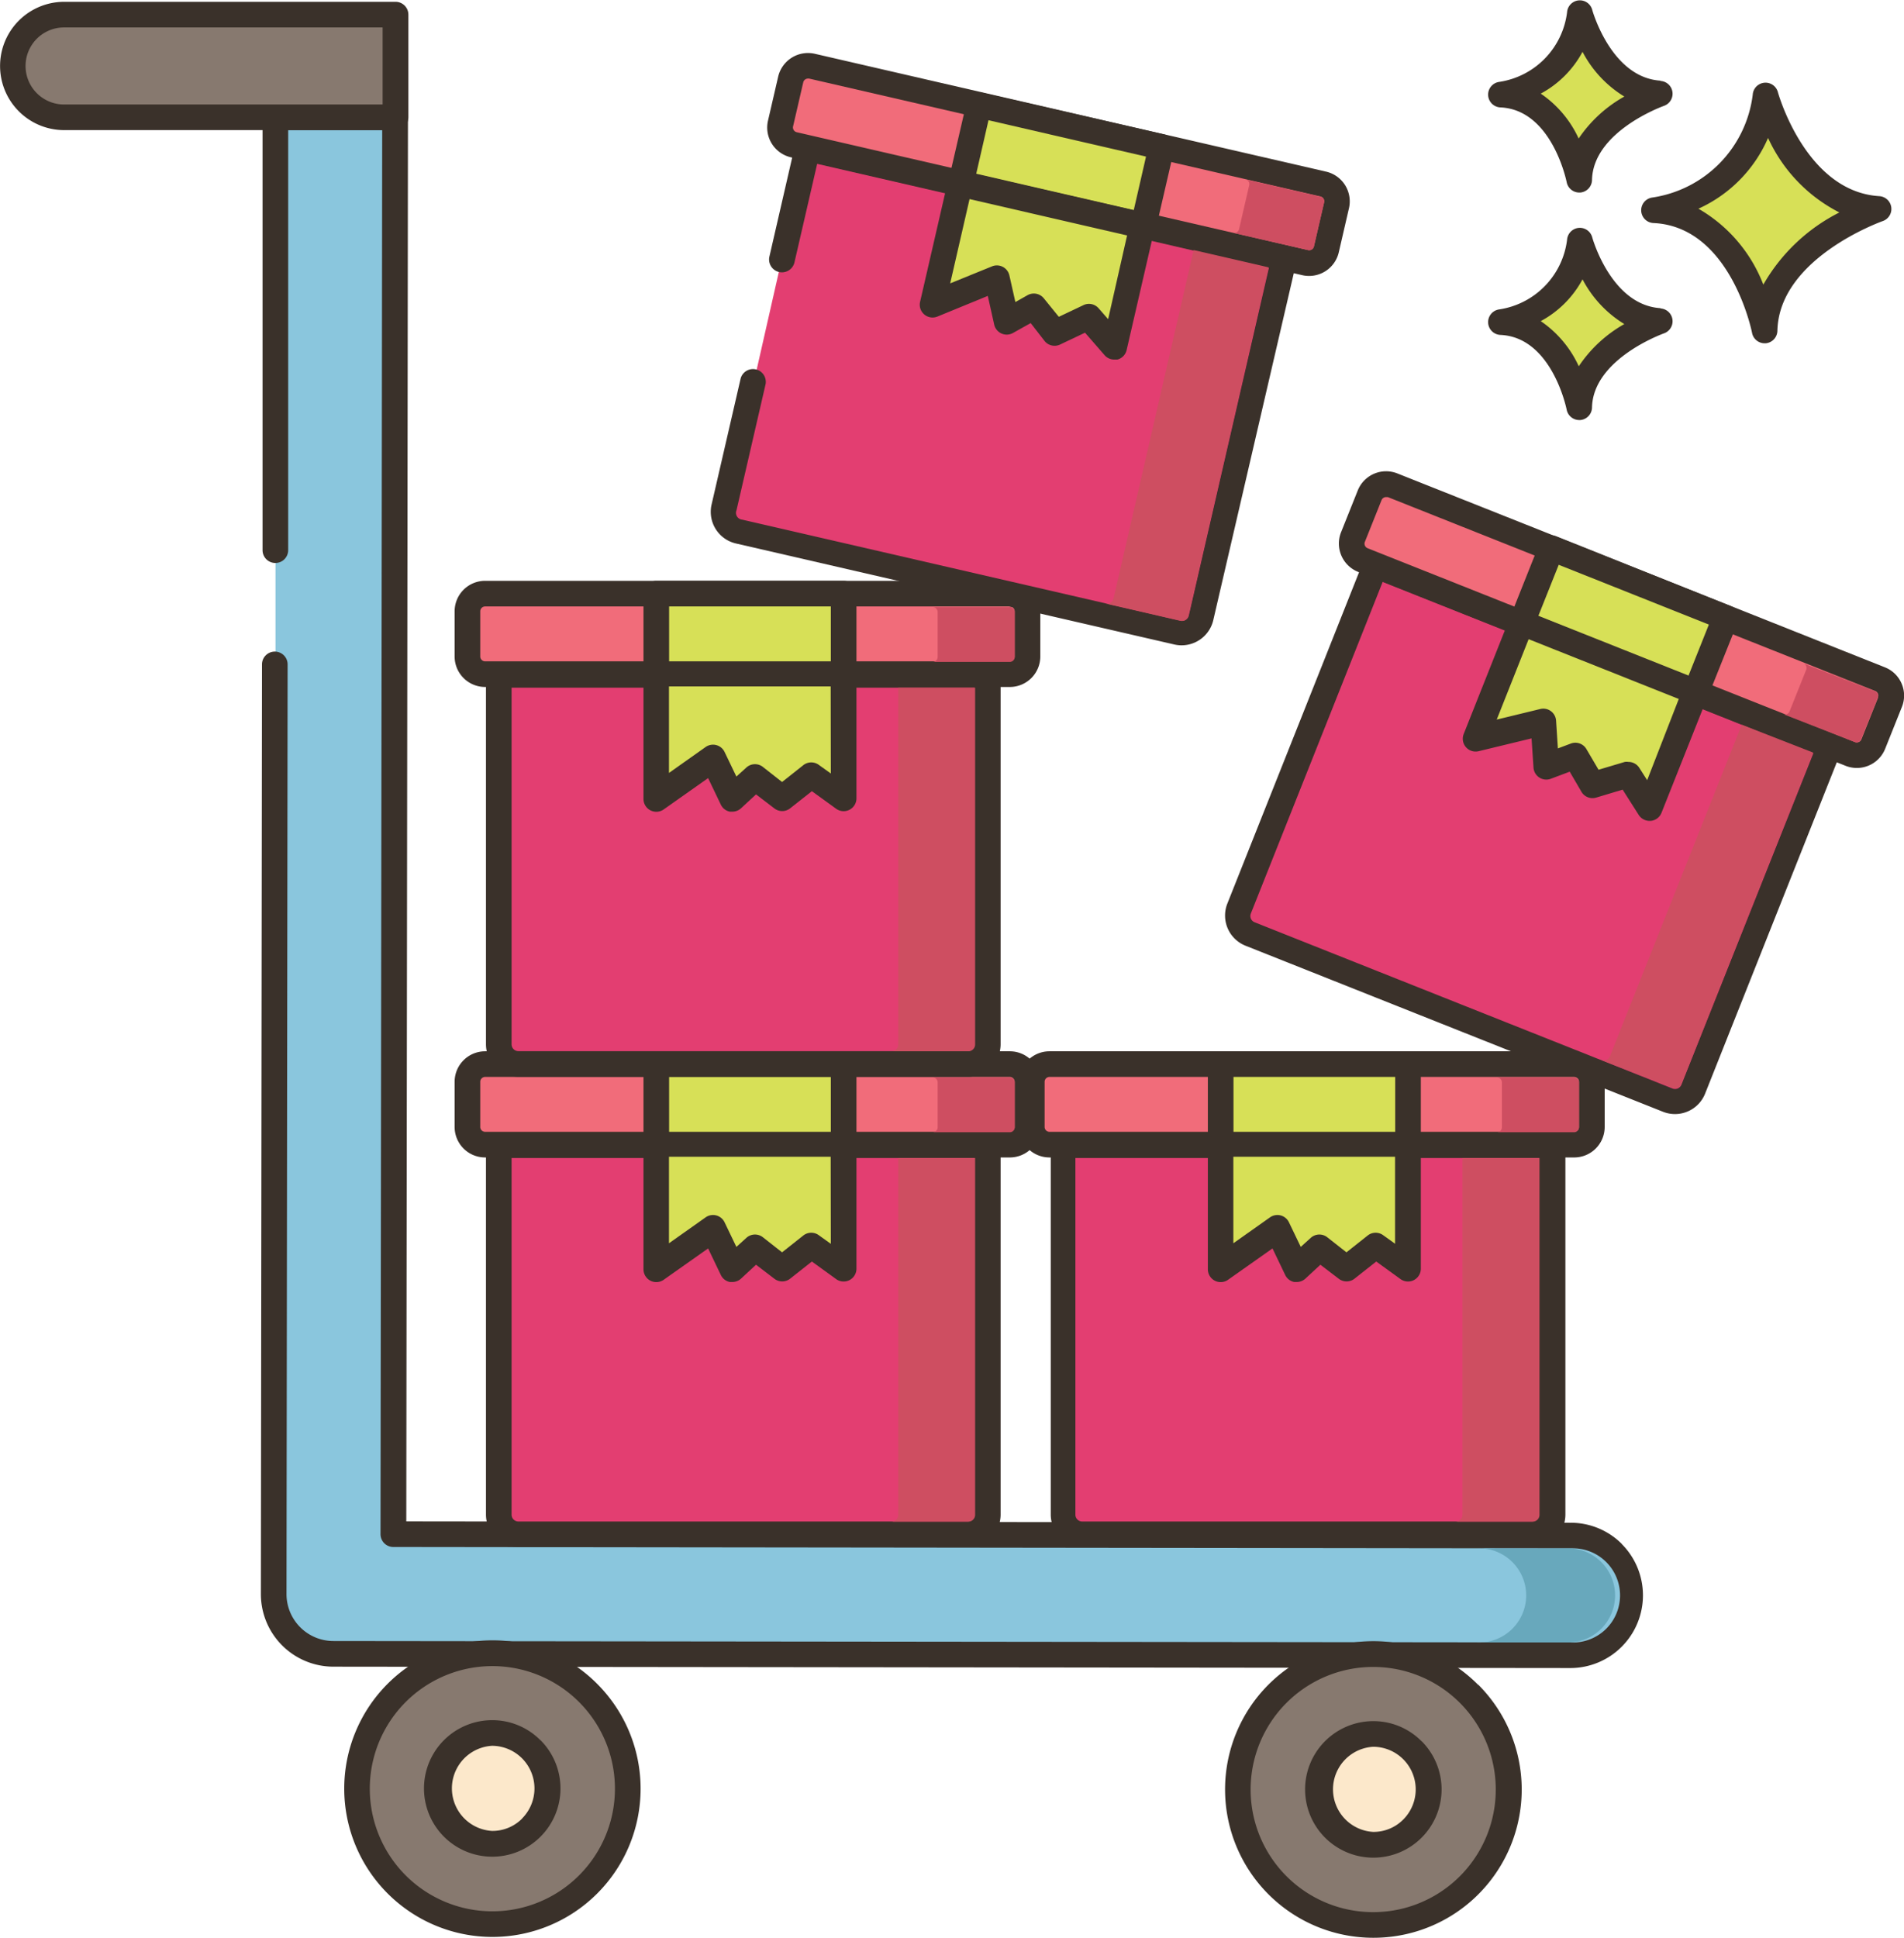 <svg id="Group_67481" data-name="Group 67481" xmlns="http://www.w3.org/2000/svg" width="13.67" height="13.908" viewBox="0 0 13.67 13.908">
  <g id="Group_67344" data-name="Group 67344" transform="translate(11.876 0.686)">
    <g id="Group_67343" data-name="Group 67343">
      <path id="Path_239438" data-name="Path 239438" d="M210.917,25.9a.951.951,0,0,1-.8.822c.635.03.793.863.793.863.014-.594.818-.872.818-.872C211.126,26.676,210.917,25.9,210.917,25.9Z" transform="translate(-210.117 -25.899)" fill="#d7e057"/>
    </g>
  </g>
  <g id="Group_67346" data-name="Group 67346" transform="translate(11.784 0.594)">
    <g id="Group_67345" data-name="Group 67345">
      <path id="Path_239439" data-name="Path 239439" d="M210.328,25.212c-.528-.032-.726-.738-.728-.745a.092.092,0,0,0-.181.016.852.852,0,0,1-.722.739.092.092,0,0,0,.01.183c.554.026.706.781.707.788a.092.092,0,0,0,.09.075h.008a.092.092,0,0,0,.084-.09c.012-.522.748-.784.756-.787a.092.092,0,0,0-.025-.179Zm-.833.635a1.073,1.073,0,0,0-.466-.545.988.988,0,0,0,.5-.508,1.124,1.124,0,0,0,.512.535A1.308,1.308,0,0,0,209.495,25.847Z" transform="translate(-208.619 -24.398)" fill="#3a312a"/>
    </g>
  </g>
  <g id="Group_67348" data-name="Group 67348" transform="translate(10.778 1.729)">
    <g id="Group_67347" data-name="Group 67347">
      <path id="Path_239440" data-name="Path 239440" d="M192.8,42.879a.673.673,0,0,1-.566.581c.449.021.561.61.561.61.01-.42.578-.617.578-.617C192.945,43.429,192.8,42.879,192.8,42.879Z" transform="translate(-192.231 -42.879)" fill="#d7e057"/>
    </g>
  </g>
  <g id="Group_67350" data-name="Group 67350" transform="translate(10.686 1.636)">
    <g id="Group_67349" data-name="Group 67349">
      <path id="Path_239441" data-name="Path 239441" d="M191.97,41.954c-.354-.021-.489-.5-.491-.507a.092.092,0,0,0-.181.016.577.577,0,0,1-.488.5.092.092,0,0,0,.01.183c.37.017.474.531.475.536a.092.092,0,0,0,.09.075h.008a.092.092,0,0,0,.084-.09c.008-.35.511-.53.516-.532a.092.092,0,0,0-.025-.179Zm-.588.417a.788.788,0,0,0-.273-.324.735.735,0,0,0,.3-.3.823.823,0,0,0,.3.321A.961.961,0,0,0,191.382,42.371Z" transform="translate(-190.733 -41.378)" fill="#3a312a"/>
    </g>
  </g>
  <g id="Group_67352" data-name="Group 67352" transform="translate(10.778 0.092)">
    <g id="Group_67351" data-name="Group 67351">
      <path id="Path_239442" data-name="Path 239442" d="M192.8,16.222a.673.673,0,0,1-.566.581c.449.021.561.61.561.61.01-.42.578-.617.578-.617C192.945,16.772,192.8,16.222,192.8,16.222Z" transform="translate(-192.231 -16.222)" fill="#d7e057"/>
    </g>
  </g>
  <g id="Group_67354" data-name="Group 67354" transform="translate(10.686 0)">
    <g id="Group_67353" data-name="Group 67353">
      <path id="Path_239443" data-name="Path 239443" d="M191.97,15.3c-.354-.021-.489-.5-.491-.507a.092.092,0,0,0-.181.016.577.577,0,0,1-.488.5.092.092,0,0,0,.01.183c.37.017.474.531.475.536a.092.092,0,0,0,.09.075h.008a.092.092,0,0,0,.084-.09c.008-.35.511-.53.516-.532a.092.092,0,0,0-.025-.179Zm-.588.417a.787.787,0,0,0-.273-.324.735.735,0,0,0,.3-.3.822.822,0,0,0,.3.321A.961.961,0,0,0,191.382,15.714Z" transform="translate(-190.733 -14.721)" fill="#3a312a"/>
    </g>
  </g>
  <g id="Group_67356" data-name="Group 67356" transform="translate(1.965 0.841)">
    <g id="Group_67355" data-name="Group 67355">
      <path id="Path_239444" data-name="Path 239444" d="M57.981,38.6l-8.451-.01.012-10.17h-.859l0,3.107v.821l-.008,6.672a.429.429,0,0,0,.429.43l8.881.01a.43.43,0,1,0,0-.859Z" transform="translate(-48.67 -28.419)" fill="#8ac6dd"/>
    </g>
  </g>
  <g id="Group_67358" data-name="Group 67358" transform="translate(1.873 0.749)">
    <g id="Group_67357" data-name="Group 67357">
      <path id="Path_239445" data-name="Path 239445" d="M56.941,37.252a.518.518,0,0,0-.369-.153l-8.359-.01.012-10.078a.092.092,0,0,0-.092-.092h-.86a.092.092,0,0,0-.092.092l0,3.107a.092.092,0,0,0,.092.092h0a.092.092,0,0,0,.092-.092l0-3.015h.675l-.012,10.078a.092.092,0,0,0,.092.092l8.451.01a.338.338,0,1,1,0,.675h0l-8.881-.01a.337.337,0,0,1-.337-.338l.008-6.672a.092.092,0,0,0-.092-.092h0a.092.092,0,0,0-.092.092l-.008,6.672a.521.521,0,0,0,.521.522l8.881.01h0a.522.522,0,0,0,.369-.89Z" transform="translate(-47.169 -26.918)" fill="#3a312a"/>
    </g>
  </g>
  <g id="Group_67360" data-name="Group 67360" transform="translate(2.561 11.864)">
    <g id="Group_67359" data-name="Group 67359">
      <path id="Path_239446" data-name="Path 239446" d="M59.353,207.985a.972.972,0,1,0,.971.973A.972.972,0,0,0,59.353,207.985Z" transform="translate(-58.38 -207.985)" fill="#87796f"/>
    </g>
  </g>
  <g id="Group_67362" data-name="Group 67362" transform="translate(2.469 11.772)">
    <g id="Group_67361" data-name="Group 67361">
      <path id="Path_239447" data-name="Path 239447" d="M58.7,206.8a1.057,1.057,0,0,0-.752-.313h0a1.064,1.064,0,0,0,0,2.129h0A1.064,1.064,0,0,0,58.7,206.8Zm-.753,1.632h0a.88.88,0,0,1,0-1.76h0a.88.88,0,0,1,0,1.76Z" transform="translate(-56.881 -206.485)" fill="#3a312a"/>
    </g>
  </g>
  <g id="Group_67364" data-name="Group 67364" transform="translate(3.103 12.407)">
    <g id="Group_67363" data-name="Group 67363" transform="translate(0 0)">
      <circle id="Ellipse_3351" data-name="Ellipse 3351" cx="0.398" cy="0.398" r="0.398" transform="translate(0 0.793) rotate(-85.233)" fill="#fce8cb"/>
    </g>
  </g>
  <g id="Group_67366" data-name="Group 67366" transform="translate(3.043 12.347)">
    <g id="Group_67365" data-name="Group 67365">
      <path id="Path_239448" data-name="Path 239448" d="M67.075,215.987a.486.486,0,0,0-.346-.144h0a.49.49,0,0,0,0,.98h0a.49.49,0,0,0,.347-.836Zm-.131.562a.3.3,0,0,1-.216.089h0a.306.306,0,0,1,0-.611h0a.306.306,0,0,1,.215.522Z" transform="translate(-66.238 -215.843)" fill="#3a312a"/>
    </g>
  </g>
  <g id="Group_67368" data-name="Group 67368" transform="translate(8.887 11.872)">
    <g id="Group_67367" data-name="Group 67367">
      <path id="Path_239449" data-name="Path 239449" d="M162.4,208.1a.972.972,0,1,0,.971.973A.972.972,0,0,0,162.4,208.1Z" transform="translate(-161.422 -208.105)" fill="#87796f"/>
    </g>
  </g>
  <g id="Group_67370" data-name="Group 67370" transform="translate(8.794 11.78)">
    <g id="Group_67369" data-name="Group 67369">
      <path id="Path_239450" data-name="Path 239450" d="M161.74,206.918a1.057,1.057,0,0,0-.752-.313h0a1.064,1.064,0,0,0,0,2.129h0a1.064,1.064,0,0,0,.754-1.816Zm-.753,1.632h0a.88.88,0,0,1,0-1.76h0a.88.88,0,0,1,0,1.76Z" transform="translate(-159.922 -206.605)" fill="#3a312a"/>
    </g>
  </g>
  <g id="Group_67372" data-name="Group 67372" transform="translate(9.461 12.446)">
    <g id="Group_67371" data-name="Group 67371">
      <path id="Path_239451" data-name="Path 239451" d="M171.178,217.463a.4.4,0,1,0,.4.4A.4.4,0,0,0,171.178,217.463Z" transform="translate(-170.78 -217.463)" fill="#fce8cb"/>
    </g>
  </g>
  <g id="Group_67374" data-name="Group 67374" transform="translate(9.369 12.354)">
    <g id="Group_67373" data-name="Group 67373">
      <path id="Path_239452" data-name="Path 239452" d="M170.116,216.107a.486.486,0,0,0-.346-.144h0a.49.49,0,0,0,0,.98h0a.49.49,0,0,0,.347-.836Zm-.131.562a.3.3,0,0,1-.216.089h0a.306.306,0,0,1,0-.611h0a.306.306,0,0,1,.216.522Z" transform="translate(-169.279 -215.963)" fill="#3a312a"/>
    </g>
  </g>
  <g id="Group_67376" data-name="Group 67376" transform="translate(0.092 0.103)">
    <g id="Group_67375" data-name="Group 67375">
      <path id="Path_239453" data-name="Path 239453" d="M18.533,16.391a.368.368,0,0,0,0,.737l2.379,0v-.737Z" transform="translate(-18.164 -16.391)" fill="#87796f"/>
    </g>
  </g>
  <g id="Group_67378" data-name="Group 67378" transform="translate(0 0.01)">
    <g id="Group_67377" data-name="Group 67377">
      <path id="Path_239454" data-name="Path 239454" d="M19.57,14.922a.092.092,0,0,0-.065-.027l-2.379,0h0a.46.46,0,0,0,0,.921l2.379,0h0a.092.092,0,0,0,.092-.092v-.737A.092.092,0,0,0,19.57,14.922Zm-.158.71-2.287,0a.276.276,0,0,1,0-.553h0l2.287,0Z" transform="translate(-16.665 -14.892)" fill="#3a312a"/>
    </g>
  </g>
  <g id="Group_67380" data-name="Group 67380" transform="translate(10.599 11.113)">
    <g id="Group_67379" data-name="Group 67379">
      <path id="Path_239455" data-name="Path 239455" d="M190,195.743h-.675a.338.338,0,1,1,0,.675H190a.338.338,0,0,0,0-.675Z" transform="translate(-189.323 -195.742)" fill="#68a8bc"/>
    </g>
  </g>
  <g id="Group_67382" data-name="Group 67382" transform="translate(3.581 8.22)">
    <g id="Group_67381" data-name="Group 67381">
      <path id="Path_239456" data-name="Path 239456" d="M74.992,148.621v2.652a.141.141,0,0,0,.141.141h3.229a.141.141,0,0,0,.141-.141v-2.652Z" transform="translate(-74.992 -148.621)" fill="#e33e71"/>
    </g>
  </g>
  <g id="Group_67384" data-name="Group 67384" transform="translate(3.489 8.128)">
    <g id="Group_67383" data-name="Group 67383">
      <path id="Path_239457" data-name="Path 239457" d="M77.1,147.121H73.584a.092.092,0,0,0-.092.092v2.652a.234.234,0,0,0,.233.233h3.229a.234.234,0,0,0,.233-.233v-2.652A.092.092,0,0,0,77.1,147.121ZM77,149.865a.049.049,0,0,1-.049.049H73.725a.049.049,0,0,1-.049-.049v-2.56H77Z" transform="translate(-73.492 -147.121)" fill="#3a312a"/>
    </g>
  </g>
  <g id="Group_67386" data-name="Group 67386" transform="translate(3.356 7.642)">
    <g id="Group_67385" data-name="Group 67385">
      <path id="Path_239458" data-name="Path 239458" d="M75.23,139.2H71.463a.127.127,0,0,0-.127.127v.324a.127.127,0,0,0,.127.127H75.23a.127.127,0,0,0,.127-.127v-.324A.127.127,0,0,0,75.23,139.2Z" transform="translate(-71.336 -139.204)" fill="#f16c7a"/>
    </g>
  </g>
  <g id="Group_67388" data-name="Group 67388" transform="translate(3.264 7.55)">
    <g id="Group_67387" data-name="Group 67387">
      <path id="Path_239459" data-name="Path 239459" d="M73.822,137.7H70.055a.219.219,0,0,0-.219.219v.324a.219.219,0,0,0,.219.219h3.767a.219.219,0,0,0,.219-.219v-.324A.219.219,0,0,0,73.822,137.7Zm.035.543a.035.035,0,0,1-.035.035H70.055a.035.035,0,0,1-.035-.035v-.324a.035.035,0,0,1,.035-.035h3.767a.035.035,0,0,1,.035.035Z" transform="translate(-69.836 -137.704)" fill="#3a312a"/>
    </g>
  </g>
  <g id="Group_67390" data-name="Group 67390" transform="translate(4.712 7.642)">
    <g id="Group_67389" data-name="Group 67389">
      <rect id="Rectangle_8931" data-name="Rectangle 8931" width="1.345" height="0.578" fill="#d7e057"/>
    </g>
  </g>
  <g id="Group_67392" data-name="Group 67392" transform="translate(4.62 7.55)">
    <g id="Group_67391" data-name="Group 67391">
      <path id="Path_239460" data-name="Path 239460" d="M93.361,137.7H92.016a.092.092,0,0,0-.092.092v.578a.092.092,0,0,0,.092.092h1.345a.092.092,0,0,0,.092-.092V137.8A.092.092,0,0,0,93.361,137.7Zm-.092.578H92.108v-.394h1.161v.394Z" transform="translate(-91.924 -137.704)" fill="#3a312a"/>
    </g>
  </g>
  <g id="Group_67394" data-name="Group 67394" transform="translate(4.712 8.22)">
    <g id="Group_67393" data-name="Group 67393">
      <path id="Path_239461" data-name="Path 239461" d="M93.424,148.627v.891l.408-.288.138.288.165-.15.192.15.21-.167.231.167v-.891Z" transform="translate(-93.424 -148.627)" fill="#d7e057"/>
    </g>
  </g>
  <g id="Group_67396" data-name="Group 67396" transform="translate(4.62 8.128)">
    <g id="Group_67395" data-name="Group 67395">
      <path id="Path_239462" data-name="Path 239462" d="M93.361,147.127H92.016a.092.092,0,0,0-.092.092v.891a.092.092,0,0,0,.145.075l.319-.225.091.19a.092.092,0,0,0,.065.051l.018,0a.092.092,0,0,0,.062-.024l.108-.1.131.1a.092.092,0,0,0,.114,0l.156-.123.174.126a.092.092,0,0,0,.146-.075v-.891A.092.092,0,0,0,93.361,147.127Zm-.092.8-.085-.061a.092.092,0,0,0-.111,0l-.154.122-.135-.106a.092.092,0,0,0-.119,0l-.074.067-.085-.177a.092.092,0,0,0-.136-.035l-.263.186v-.621h1.161Z" transform="translate(-91.924 -147.127)" fill="#3a312a"/>
    </g>
  </g>
  <g id="Group_67398" data-name="Group 67398" transform="translate(6.399 8.312)">
    <g id="Group_67397" data-name="Group 67397">
      <path id="Path_239463" data-name="Path 239463" d="M120.943,150.118v2.561a.049.049,0,0,1-.05.049h.552a.049.049,0,0,0,.05-.049v-2.561Z" transform="translate(-120.893 -150.118)" fill="#ce4e61"/>
    </g>
  </g>
  <g id="Group_67400" data-name="Group 67400" transform="translate(6.697 7.734)">
    <g id="Group_67399" data-name="Group 67399">
      <path id="Path_239464" data-name="Path 239464" d="M126.316,140.708h-.553a.035.035,0,0,1,.035.034v.325a.035.035,0,0,1-.035.034h.553a.035.035,0,0,0,.035-.034v-.325A.035.035,0,0,0,126.316,140.708Z" transform="translate(-125.763 -140.708)" fill="#ce4e61"/>
    </g>
  </g>
  <g id="Group_67402" data-name="Group 67402" transform="translate(3.581 4.844)">
    <g id="Group_67401" data-name="Group 67401">
      <path id="Path_239465" data-name="Path 239465" d="M74.992,93.621v2.652a.141.141,0,0,0,.141.141h3.229a.141.141,0,0,0,.141-.141V93.621Z" transform="translate(-74.992 -93.621)" fill="#e33e71"/>
    </g>
  </g>
  <g id="Group_67404" data-name="Group 67404" transform="translate(3.489 4.752)">
    <g id="Group_67403" data-name="Group 67403">
      <path id="Path_239466" data-name="Path 239466" d="M77.1,92.121H73.584a.092.092,0,0,0-.092.092v2.652a.234.234,0,0,0,.233.233h3.229a.234.234,0,0,0,.233-.233V92.213A.092.092,0,0,0,77.1,92.121ZM77,94.865a.049.049,0,0,1-.049.049H73.725a.049.049,0,0,1-.049-.049v-2.56H77Z" transform="translate(-73.492 -92.121)" fill="#3a312a"/>
    </g>
  </g>
  <g id="Group_67406" data-name="Group 67406" transform="translate(3.356 4.266)">
    <g id="Group_67405" data-name="Group 67405">
      <path id="Path_239467" data-name="Path 239467" d="M75.23,84.2H71.463a.127.127,0,0,0-.127.127v.324a.127.127,0,0,0,.127.127H75.23a.127.127,0,0,0,.127-.127v-.324A.127.127,0,0,0,75.23,84.2Z" transform="translate(-71.336 -84.204)" fill="#f16c7a"/>
    </g>
  </g>
  <g id="Group_67408" data-name="Group 67408" transform="translate(3.264 4.173)">
    <g id="Group_67407" data-name="Group 67407">
      <path id="Path_239468" data-name="Path 239468" d="M73.822,82.7H70.055a.219.219,0,0,0-.219.219v.324a.219.219,0,0,0,.219.219h3.767a.219.219,0,0,0,.219-.219v-.324A.219.219,0,0,0,73.822,82.7Zm.035.543a.035.035,0,0,1-.035.035H70.055a.035.035,0,0,1-.035-.035v-.324a.035.035,0,0,1,.035-.035h3.767a.035.035,0,0,1,.035.035Z" transform="translate(-69.836 -82.704)" fill="#3a312a"/>
    </g>
  </g>
  <g id="Group_67410" data-name="Group 67410" transform="translate(4.712 4.266)">
    <g id="Group_67409" data-name="Group 67409">
      <rect id="Rectangle_8932" data-name="Rectangle 8932" width="1.345" height="0.578" fill="#d7e057"/>
    </g>
  </g>
  <g id="Group_67412" data-name="Group 67412" transform="translate(4.62 4.173)">
    <g id="Group_67411" data-name="Group 67411">
      <path id="Path_239469" data-name="Path 239469" d="M93.361,82.7H92.016a.092.092,0,0,0-.092.092v.578a.092.092,0,0,0,.092.092h1.345a.092.092,0,0,0,.092-.092V82.8A.092.092,0,0,0,93.361,82.7Zm-.092.578H92.108v-.394h1.161v.394Z" transform="translate(-91.924 -82.704)" fill="#3a312a"/>
    </g>
  </g>
  <g id="Group_67414" data-name="Group 67414" transform="translate(4.712 4.844)">
    <g id="Group_67413" data-name="Group 67413">
      <path id="Path_239470" data-name="Path 239470" d="M93.424,93.627v.891l.408-.288.138.288.165-.15.192.15.21-.167.231.167v-.891Z" transform="translate(-93.424 -93.627)" fill="#d7e057"/>
    </g>
  </g>
  <g id="Group_67416" data-name="Group 67416" transform="translate(4.62 4.752)">
    <g id="Group_67415" data-name="Group 67415">
      <path id="Path_239471" data-name="Path 239471" d="M93.361,92.127H92.016a.092.092,0,0,0-.092.092v.891a.092.092,0,0,0,.145.075l.319-.225.091.19a.092.092,0,0,0,.065.051l.018,0a.092.092,0,0,0,.062-.024l.108-.1.131.1a.092.092,0,0,0,.114,0l.156-.123.174.126a.092.092,0,0,0,.146-.075v-.891A.092.092,0,0,0,93.361,92.127Zm-.092.8-.085-.061a.092.092,0,0,0-.111,0l-.154.122-.135-.106a.092.092,0,0,0-.119,0l-.074.067-.085-.177a.092.092,0,0,0-.136-.035l-.263.186v-.621h1.161Z" transform="translate(-91.924 -92.127)" fill="#3a312a"/>
    </g>
  </g>
  <g id="Group_67418" data-name="Group 67418" transform="translate(6.399 4.936)">
    <g id="Group_67417" data-name="Group 67417">
      <path id="Path_239472" data-name="Path 239472" d="M120.943,95.118v2.561a.049.049,0,0,1-.05.049h.552a.049.049,0,0,0,.05-.049V95.118Z" transform="translate(-120.893 -95.118)" fill="#ce4e61"/>
    </g>
  </g>
  <g id="Group_67420" data-name="Group 67420" transform="translate(6.697 4.358)">
    <g id="Group_67419" data-name="Group 67419">
      <path id="Path_239473" data-name="Path 239473" d="M126.316,85.708h-.553a.035.035,0,0,1,.035.034v.325a.035.035,0,0,1-.035.034h.553a.035.035,0,0,0,.035-.034v-.325A.035.035,0,0,0,126.316,85.708Z" transform="translate(-125.763 -85.708)" fill="#ce4e61"/>
    </g>
  </g>
  <g id="Group_67422" data-name="Group 67422" transform="translate(7.632 8.22)">
    <g id="Group_67421" data-name="Group 67421">
      <path id="Path_239474" data-name="Path 239474" d="M140.992,148.621v2.652a.141.141,0,0,0,.141.141h3.229a.141.141,0,0,0,.141-.141v-2.652Z" transform="translate(-140.992 -148.621)" fill="#e33e71"/>
    </g>
  </g>
  <g id="Group_67424" data-name="Group 67424" transform="translate(7.54 8.128)">
    <g id="Group_67423" data-name="Group 67423">
      <path id="Path_239475" data-name="Path 239475" d="M143.1,147.121h-3.512a.092.092,0,0,0-.092.092v2.652a.234.234,0,0,0,.233.233h3.229a.234.234,0,0,0,.233-.233v-2.652A.092.092,0,0,0,143.1,147.121ZM143,149.865a.049.049,0,0,1-.049.049h-3.229a.049.049,0,0,1-.049-.049v-2.56H143v2.56Z" transform="translate(-139.492 -147.121)" fill="#3a312a"/>
    </g>
  </g>
  <g id="Group_67426" data-name="Group 67426" transform="translate(7.408 7.642)">
    <g id="Group_67425" data-name="Group 67425">
      <path id="Path_239476" data-name="Path 239476" d="M141.23,139.2h-3.767a.127.127,0,0,0-.127.127v.324a.127.127,0,0,0,.127.127h3.767a.127.127,0,0,0,.127-.127v-.324A.127.127,0,0,0,141.23,139.2Z" transform="translate(-137.336 -139.204)" fill="#f16c7a"/>
    </g>
  </g>
  <g id="Group_67428" data-name="Group 67428" transform="translate(7.316 7.55)">
    <g id="Group_67427" data-name="Group 67427">
      <path id="Path_239477" data-name="Path 239477" d="M139.823,137.7h-3.767a.219.219,0,0,0-.219.219v.324a.219.219,0,0,0,.219.219h3.767a.219.219,0,0,0,.219-.219v-.324A.219.219,0,0,0,139.823,137.7Zm.035.543a.035.035,0,0,1-.035.035h-3.767a.035.035,0,0,1-.035-.035v-.324a.035.035,0,0,1,.035-.035h3.767a.035.035,0,0,1,.035.035Z" transform="translate(-135.837 -137.704)" fill="#3a312a"/>
    </g>
  </g>
  <g id="Group_67430" data-name="Group 67430" transform="translate(8.764 7.642)">
    <g id="Group_67429" data-name="Group 67429">
      <rect id="Rectangle_8933" data-name="Rectangle 8933" width="1.345" height="0.578" fill="#d7e057"/>
    </g>
  </g>
  <g id="Group_67432" data-name="Group 67432" transform="translate(8.672 7.55)">
    <g id="Group_67431" data-name="Group 67431">
      <path id="Path_239478" data-name="Path 239478" d="M159.362,137.7h-1.345a.092.092,0,0,0-.092.092v.578a.092.092,0,0,0,.092.092h1.345a.092.092,0,0,0,.092-.092V137.8A.092.092,0,0,0,159.362,137.7Zm-.092.578h-1.161v-.394h1.161Z" transform="translate(-157.925 -137.704)" fill="#3a312a"/>
    </g>
  </g>
  <g id="Group_67434" data-name="Group 67434" transform="translate(8.764 8.22)">
    <g id="Group_67433" data-name="Group 67433">
      <path id="Path_239479" data-name="Path 239479" d="M159.424,148.627v.891l.408-.288.138.288.165-.15.192.15.21-.167.231.167v-.891Z" transform="translate(-159.424 -148.627)" fill="#d7e057"/>
    </g>
  </g>
  <g id="Group_67436" data-name="Group 67436" transform="translate(8.672 8.128)">
    <g id="Group_67435" data-name="Group 67435">
      <path id="Path_239480" data-name="Path 239480" d="M159.362,147.127h-1.345a.092.092,0,0,0-.092.092v.891a.092.092,0,0,0,.145.075l.319-.225.091.19a.092.092,0,0,0,.065.051l.018,0a.092.092,0,0,0,.062-.024l.108-.1.131.1a.092.092,0,0,0,.114,0l.156-.123.174.126a.092.092,0,0,0,.146-.075v-.891A.092.092,0,0,0,159.362,147.127Zm-.092.8-.085-.061a.092.092,0,0,0-.111,0l-.154.122-.135-.106a.092.092,0,0,0-.119,0l-.074.067-.085-.177a.092.092,0,0,0-.136-.035l-.263.186v-.621h1.161v.619Z" transform="translate(-157.925 -147.127)" fill="#3a312a"/>
    </g>
  </g>
  <g id="Group_67438" data-name="Group 67438" transform="translate(10.45 8.312)">
    <g id="Group_67437" data-name="Group 67437">
      <path id="Path_239481" data-name="Path 239481" d="M186.943,150.118v2.561a.049.049,0,0,1-.05.049h.553a.049.049,0,0,0,.05-.049v-2.561Z" transform="translate(-186.893 -150.118)" fill="#ce4e61"/>
    </g>
  </g>
  <g id="Group_67440" data-name="Group 67440" transform="translate(10.749 7.734)">
    <g id="Group_67439" data-name="Group 67439">
      <path id="Path_239482" data-name="Path 239482" d="M192.315,140.708h-.553a.035.035,0,0,1,.035.034v.325a.035.035,0,0,1-.035.034h.553a.035.035,0,0,0,.035-.034v-.325A.035.035,0,0,0,192.315,140.708Z" transform="translate(-191.763 -140.708)" fill="#ce4e61"/>
    </g>
  </g>
  <g id="Group_67442" data-name="Group 67442" transform="translate(8.884 4.057)">
    <g id="Group_67441" data-name="Group 67441">
      <path id="Path_239483" data-name="Path 239483" d="M162.372,80.815l-.2.51-.107.268-.671,1.687a.141.141,0,0,0,.079.183l3,1.193a.141.141,0,0,0,.183-.079l.98-2.465Z" transform="translate(-161.381 -80.815)" fill="#e33e71"/>
    </g>
  </g>
  <g id="Group_67444" data-name="Group 67444" transform="translate(8.792 3.965)">
    <g id="Group_67443" data-name="Group 67443">
      <path id="Path_239484" data-name="Path 239484" d="M164.261,80.618,161,79.32a.092.092,0,0,0-.12.052l-.309.778h0l-.671,1.687a.233.233,0,0,0,.131.3l3,1.193a.233.233,0,0,0,.3-.131l.98-2.465A.092.092,0,0,0,164.261,80.618Zm-1.1,2.516a.049.049,0,0,1-.064.028l-3-1.193a.049.049,0,0,1-.027-.026.049.049,0,0,1,0-.038l.671-1.687h0l.275-.692,3.092,1.23Z" transform="translate(-159.881 -79.314)" fill="#3a312a"/>
    </g>
  </g>
  <g id="Group_67446" data-name="Group 67446" transform="translate(9.704 3.475)">
    <g id="Group_67445" data-name="Group 67445">
      <path id="Path_239485" data-name="Path 239485" d="M178.524,72.732l-.5-.2-.435-.173-2.561-1.018a.127.127,0,0,0-.165.071l-.12.3a.127.127,0,0,0,.071.165l3.5,1.392a.127.127,0,0,0,.165-.071l.12-.3A.127.127,0,0,0,178.524,72.732Z" transform="translate(-174.73 -71.331)" fill="#f16c7a"/>
    </g>
  </g>
  <g id="Group_67448" data-name="Group 67448" transform="translate(9.612 3.383)">
    <g id="Group_67447" data-name="Group 67447">
      <path id="Path_239486" data-name="Path 239486" d="M177.272,71.353a.217.217,0,0,0-.12-.117l-.94-.374-2.561-1.018a.219.219,0,0,0-.284.123l-.12.3a.219.219,0,0,0,.123.284l3.5,1.392a.219.219,0,0,0,.284-.123l.12-.3A.217.217,0,0,0,177.272,71.353Zm-.169.1-.12.3a.035.035,0,0,1-.045.02l-3.5-1.392a.035.035,0,0,1-.02-.045l.12-.3a.035.035,0,0,1,.032-.022l.013,0,3.5,1.392a.035.035,0,0,1,.019.045Z" transform="translate(-173.231 -69.829)" fill="#3a312a"/>
    </g>
  </g>
  <g id="Group_67450" data-name="Group 67450" transform="translate(10.925 3.939)">
    <g id="Group_67449" data-name="Group 67449" transform="translate(0 0)">
      <rect id="Rectangle_8934" data-name="Rectangle 8934" width="0.578" height="1.345" transform="matrix(0.37, -0.929, 0.929, 0.37, 0, 0.537)" fill="#d7e057"/>
    </g>
  </g>
  <g id="Group_67452" data-name="Group 67452" transform="translate(10.834 3.846)">
    <g id="Group_67451" data-name="Group 67451">
      <path id="Path_239487" data-name="Path 239487" d="M194.728,77.88l-1.25-.5a.092.092,0,0,0-.12.052l-.214.537a.092.092,0,0,0,.051.12l1.25.5a.092.092,0,0,0,.12-.052L194.78,78A.092.092,0,0,0,194.728,77.88Zm-.3.5-1.078-.429.146-.366,1.078.429Z" transform="translate(-193.139 -77.377)" fill="#3a312a"/>
    </g>
  </g>
  <g id="Group_67454" data-name="Group 67454" transform="translate(10.596 4.476)">
    <g id="Group_67453" data-name="Group 67453">
      <path id="Path_239488" data-name="Path 239488" d="M189.6,87.632l-.329.828.486-.117.022.319.209-.079.123.211.257-.077.153.24.329-.828Z" transform="translate(-189.273 -87.632)" fill="#d7e057"/>
    </g>
  </g>
  <g id="Group_67456" data-name="Group 67456" transform="translate(10.504 4.384)">
    <g id="Group_67455" data-name="Group 67455">
      <path id="Path_239489" data-name="Path 239489" d="M189.53,86.685a.092.092,0,0,0-.051-.049l-1.25-.5a.092.092,0,0,0-.12.052l-.329.828a.092.092,0,0,0,.107.124l.38-.092.014.21a.092.092,0,0,0,.124.08l.136-.051.084.144a.092.092,0,0,0,.106.042l.19-.057.115.181a.092.092,0,0,0,.078.043h.009a.092.092,0,0,0,.077-.058l.329-.828A.093.093,0,0,0,189.53,86.685Zm-.433.663-.056-.088a.092.092,0,0,0-.078-.043.094.094,0,0,0-.027,0l-.188.056-.087-.148a.092.092,0,0,0-.112-.04l-.093.035-.013-.2a.092.092,0,0,0-.113-.083l-.313.076.229-.577,1.078.429Z" transform="translate(-187.775 -86.132)" fill="#3a312a"/>
    </g>
  </g>
  <g id="Group_67458" data-name="Group 67458" transform="translate(11.494 5.202)">
    <g id="Group_67457" data-name="Group 67457">
      <path id="Path_239490" data-name="Path 239490" d="M204.913,99.467l-.946,2.379a.049.049,0,0,1-.064.027l.513.2a.049.049,0,0,0,.064-.027l.946-2.379Z" transform="translate(-203.902 -99.467)" fill="#ce4e61"/>
    </g>
  </g>
  <g id="Group_67460" data-name="Group 67460" transform="translate(12.804 4.758)">
    <g id="Group_67459" data-name="Group 67459">
      <path id="Path_239491" data-name="Path 239491" d="M225.9,92.428l-.513-.2a.035.035,0,0,1,.02.045l-.12.3a.035.035,0,0,1-.045.019l.513.2a.035.035,0,0,0,.045-.019l.12-.3A.035.035,0,0,0,225.9,92.428Z" transform="translate(-225.243 -92.224)" fill="#ce4e61"/>
    </g>
  </g>
  <g id="Group_67462" data-name="Group 67462" transform="translate(5.197 1.061)">
    <g id="Group_67461" data-name="Group 67461">
      <path id="Path_239492" data-name="Path 239492" d="M101.916,32.007l-.123.534-.06.263-.2.882-.209.906a.141.141,0,0,0,.106.169l3.147.725a.141.141,0,0,0,.169-.106l.6-2.585Z" transform="translate(-101.317 -32.007)" fill="#e33e71"/>
    </g>
  </g>
  <g id="Group_67464" data-name="Group 67464" transform="translate(5.105 0.969)">
    <g id="Group_67463" data-name="Group 67463">
      <path id="Path_239493" data-name="Path 239493" d="M103.952,31.3l-3.422-.789a.092.092,0,0,0-.11.069l-.184.8a.092.092,0,0,0,.18.041l.163-.707,3.243.747-.575,2.495a.049.049,0,0,1-.022.031.048.048,0,0,1-.037.006l-3.147-.725A.049.049,0,0,1,100,33.2l.209-.906a.092.092,0,0,0-.179-.041l-.209.906a.233.233,0,0,0,.175.28l3.147.725a.238.238,0,0,0,.053.006.234.234,0,0,0,.227-.181l.6-2.585A.092.092,0,0,0,103.952,31.3Z" transform="translate(-99.817 -30.507)" fill="#3a312a"/>
    </g>
  </g>
  <g id="Group_67466" data-name="Group 67466" transform="translate(5.603 0.473)">
    <g id="Group_67465" data-name="Group 67465">
      <path id="Path_239494" data-name="Path 239494" d="M111.826,23.269l-.529-.122-.456-.105-2.685-.619a.127.127,0,0,0-.152.1l-.073.316a.127.127,0,0,0,.1.152l3.671.846a.127.127,0,0,0,.152-.1l.073-.316A.127.127,0,0,0,111.826,23.269Z" transform="translate(-107.928 -22.42)" fill="#f16c7a"/>
    </g>
  </g>
  <g id="Group_67468" data-name="Group 67468" transform="translate(5.51 0.381)">
    <g id="Group_67467" data-name="Group 67467">
      <path id="Path_239495" data-name="Path 239495" d="M110.438,21.773l-3.671-.846a.22.22,0,0,0-.263.164l-.073.316a.219.219,0,0,0,.164.263l3.671.846a.219.219,0,0,0,.263-.164l.073-.316A.219.219,0,0,0,110.438,21.773Zm-.015.221-.073.316a.035.035,0,0,1-.042.026l-3.671-.846a.035.035,0,0,1-.026-.042l.073-.316a.035.035,0,0,1,.034-.027h.008l3.671.846A.035.035,0,0,1,110.423,21.995Z" transform="translate(-106.427 -20.922)" fill="#3a312a"/>
    </g>
  </g>
  <g id="Group_67470" data-name="Group 67470" transform="translate(6.899 0.752)">
    <g id="Group_67469" data-name="Group 67469" transform="translate(0)">
      <rect id="Rectangle_8935" data-name="Rectangle 8935" width="0.578" height="1.345" transform="matrix(0.225, -0.975, 0.975, 0.225, 0, 0.563)" fill="#d7e057"/>
    </g>
  </g>
  <g id="Group_67472" data-name="Group 67472" transform="translate(6.807 0.66)">
    <g id="Group_67471" data-name="Group 67471">
      <path id="Path_239496" data-name="Path 239496" d="M129.093,25.776l-1.31-.3a.092.092,0,0,0-.11.069l-.13.563a.092.092,0,0,0,.069.11l1.31.3.021,0a.092.092,0,0,0,.09-.071l.13-.563A.092.092,0,0,0,129.093,25.776Zm-.22.543-1.131-.261.088-.384,1.131.261Z" transform="translate(-127.54 -25.471)" fill="#3a312a"/>
    </g>
  </g>
  <g id="Group_67474" data-name="Group 67474" transform="translate(6.699 1.316)">
    <g id="Group_67473" data-name="Group 67473">
      <path id="Path_239497" data-name="Path 239497" d="M125.98,36.153l-.2.868.462-.19.07.312.195-.109.154.19.242-.115.187.214.2-.868Z" transform="translate(-125.78 -36.153)" fill="#d7e057"/>
    </g>
  </g>
  <g id="Group_67476" data-name="Group 67476" transform="translate(6.606 1.224)">
    <g id="Group_67475" data-name="Group 67475">
      <path id="Path_239498" data-name="Path 239498" d="M125.9,34.957l-1.31-.3a.092.092,0,0,0-.11.069l-.2.868a.092.092,0,0,0,.125.106l.361-.148.046.206a.092.092,0,0,0,.135.06l.127-.071.1.129a.092.092,0,0,0,.111.025l.179-.085.141.162a.092.092,0,0,0,.069.031l.022,0a.092.092,0,0,0,.067-.069l.2-.868A.092.092,0,0,0,125.9,34.957Zm-.27.762-.069-.079a.092.092,0,0,0-.069-.031.091.091,0,0,0-.039.009l-.177.084-.108-.133a.092.092,0,0,0-.117-.022l-.087.049-.043-.191a.092.092,0,0,0-.125-.065l-.3.122.139-.605,1.131.261Z" transform="translate(-124.28 -34.652)" fill="#3a312a"/>
    </g>
  </g>
  <g id="Group_67478" data-name="Group 67478" transform="translate(7.935 1.795)">
    <g id="Group_67477" data-name="Group 67477">
      <path id="Path_239499" data-name="Path 239499" d="M146.56,43.957l-.575,2.5a.049.049,0,0,1-.059.037l.538.124a.049.049,0,0,0,.059-.037l.575-2.5Z" transform="translate(-145.925 -43.957)" fill="#ce4e61"/>
    </g>
  </g>
  <g id="Group_67480" data-name="Group 67480" transform="translate(8.854 1.288)">
    <g id="Group_67479" data-name="Group 67479">
      <path id="Path_239500" data-name="Path 239500" d="M161.519,35.823l-.538-.124a.035.035,0,0,1,.026.041l-.073.316a.035.035,0,0,1-.042.026l.538.124a.035.035,0,0,0,.042-.026l.073-.316A.035.035,0,0,0,161.519,35.823Z" transform="translate(-160.892 -35.699)" fill="#ce4e61"/>
    </g>
  </g>
</svg>

